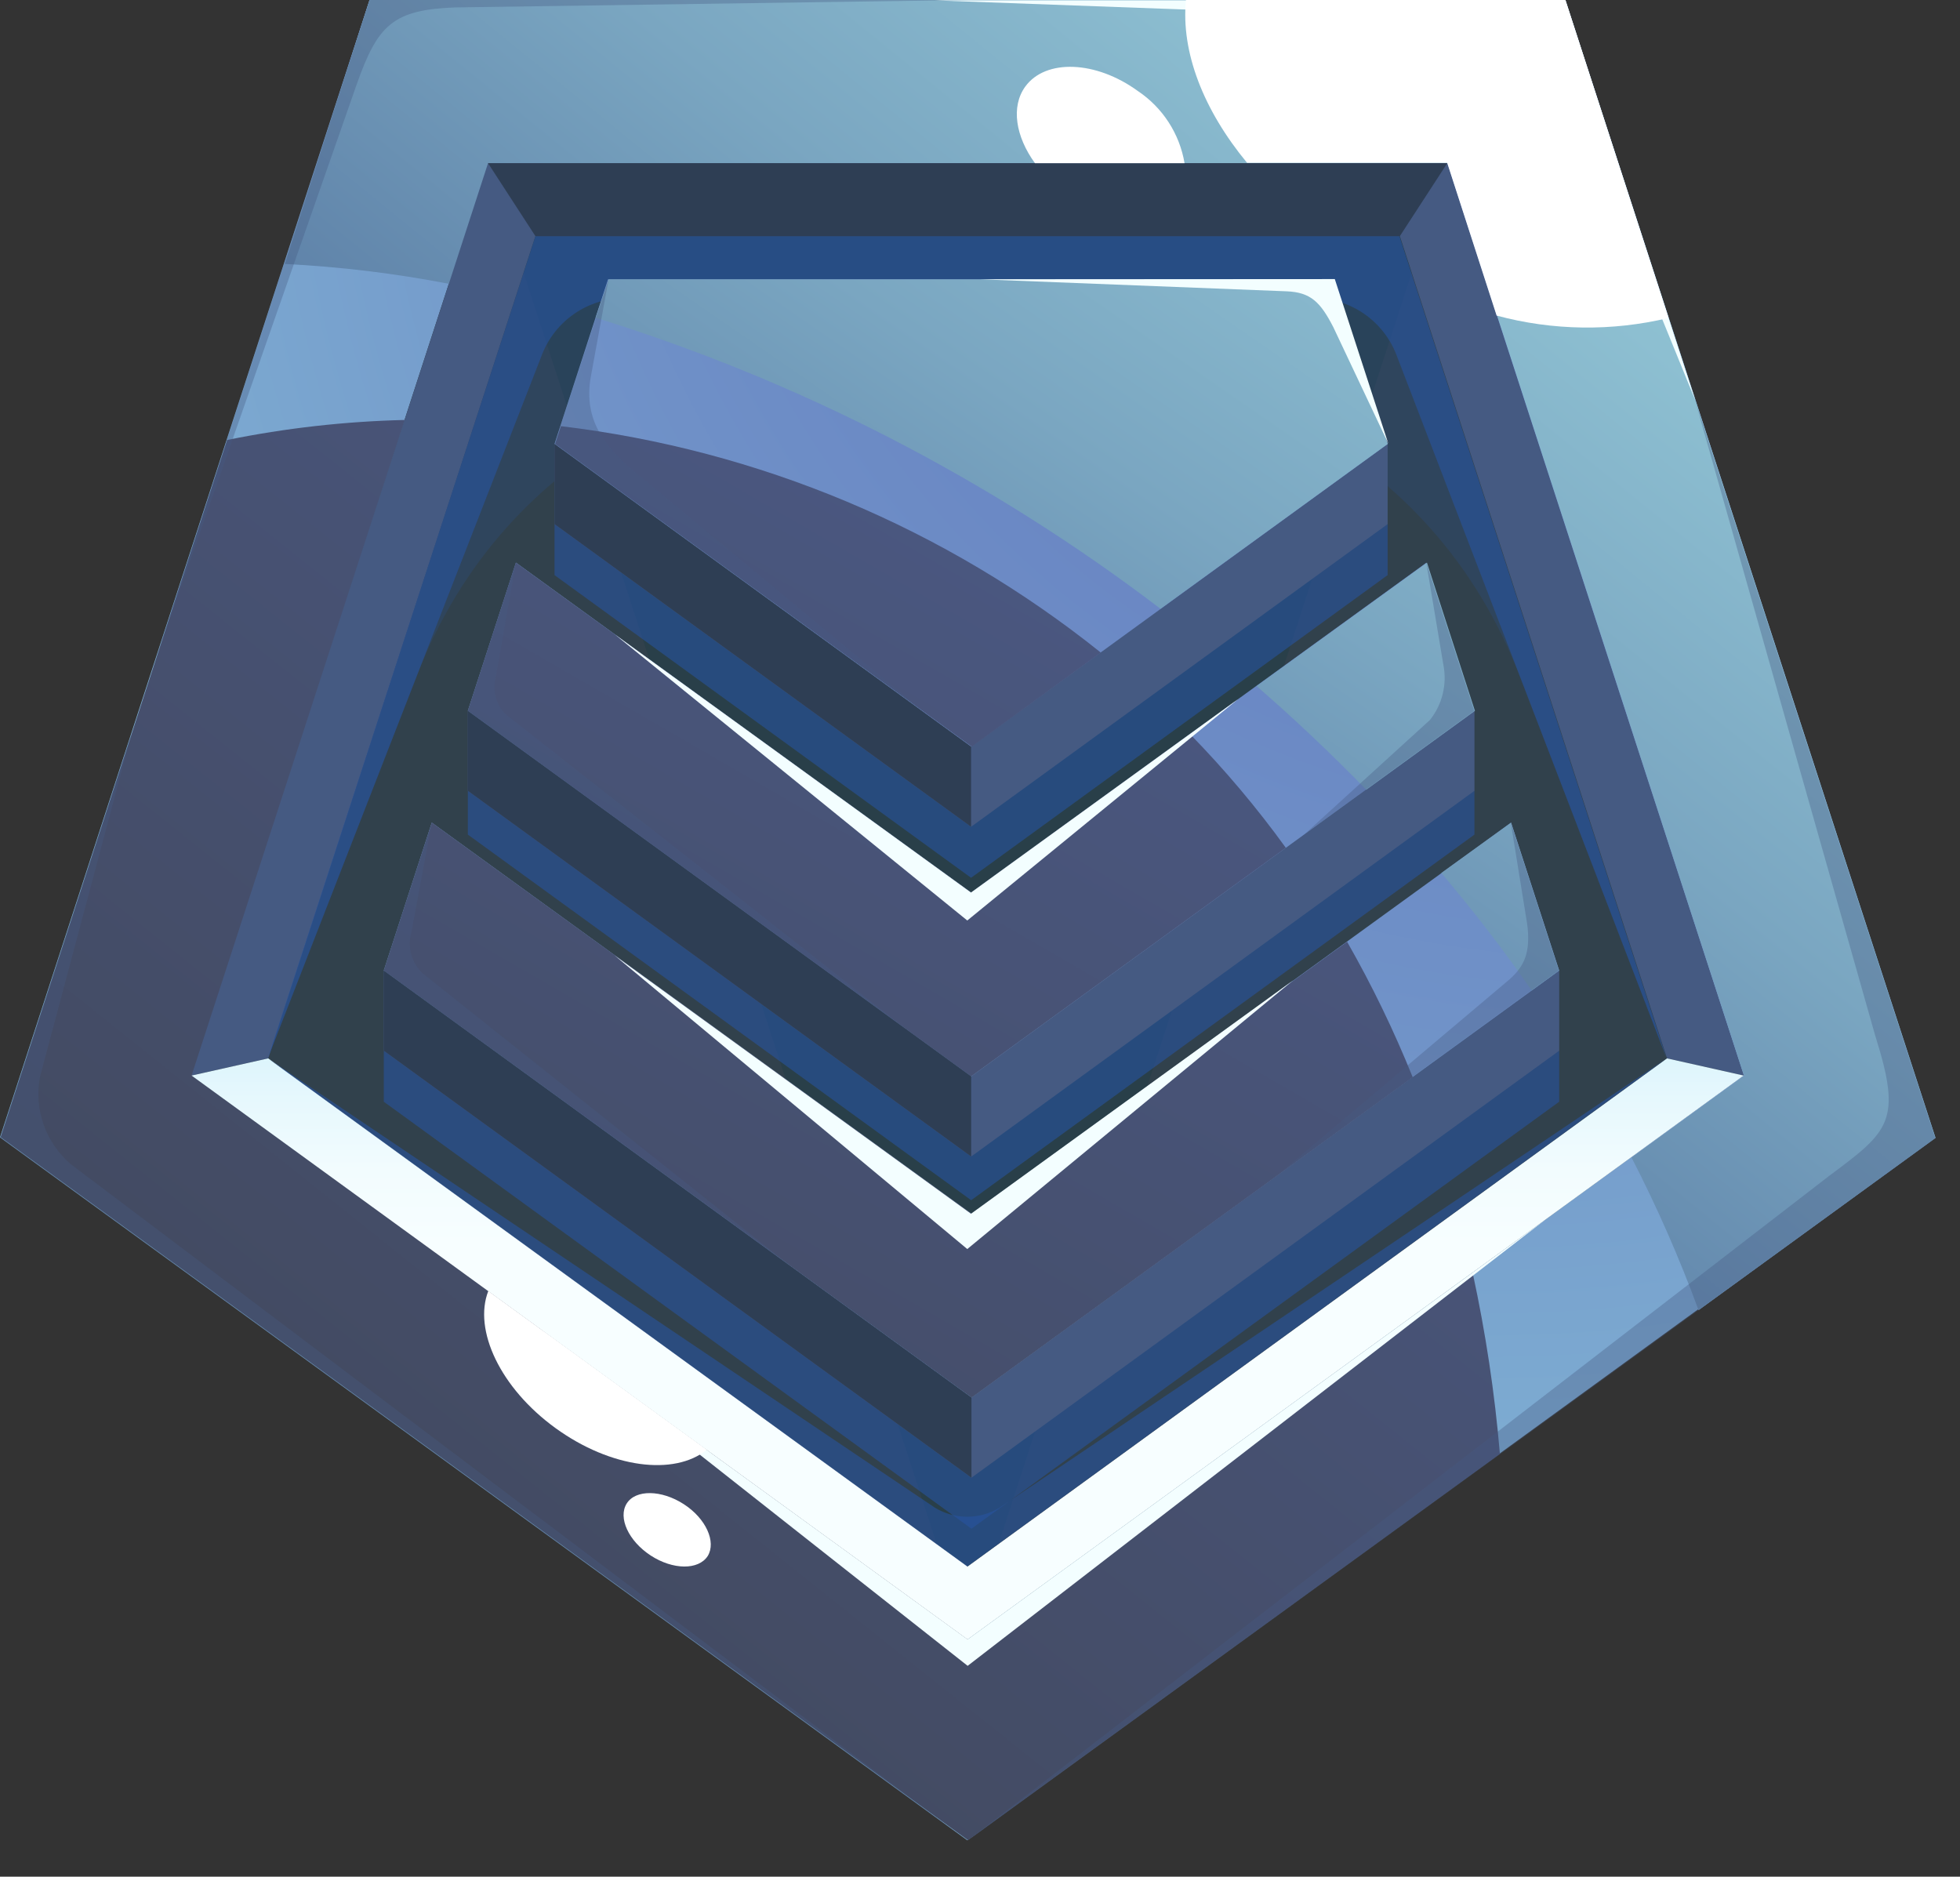<svg width="47" height="45" viewBox="0 0 47 45" fill="none" xmlns="http://www.w3.org/2000/svg">
<rect x="0" y="0" width="47" height="45" fill="#333333" stroke="none"/>
<g id="Group 1261160137">
<path id="Vector" d="M23.202 42.801L45.133 26.868L36.755 1.087H9.651L1.273 26.868L23.202 42.801Z" fill="#31414C"/>
<path id="Vector_2" d="M37.536 0H8.861L0 27.271L23.197 44.127L46.397 27.271L37.536 0ZM4.589 25.79L11.698 3.924H34.7L41.809 25.79L23.2 39.311L4.589 25.79Z" fill="url(#paint0_radial_606_3774)"/>
<g id="Vector_3" style="mix-blend-mode:multiply" opacity="0.2">
<path d="M11.703 3.913L23.203 39.311L34.705 3.913H11.703Z" fill="#0C363D"/>
</g>
<path id="Vector_4" d="M37.537 0H8.862L6.828 6.329C8.153 6.395 9.473 6.555 10.775 6.807L11.713 3.93H34.715L41.824 25.795L39.125 27.757C39.736 28.942 40.272 30.163 40.731 31.414L46.413 27.285L37.537 0Z" fill="url(#paint1_radial_606_3774)"/>
<path id="Vector_5" style="mix-blend-mode:screen" d="M37.537 0H8.862L6.828 6.329C8.153 6.395 9.473 6.555 10.775 6.807L11.713 3.93H34.715L41.824 25.795L39.125 27.757C39.736 28.942 40.272 30.163 40.731 31.414L46.413 27.285L37.537 0Z" fill="url(#paint2_linear_606_3774)"/>
<path id="Vector_6" style="mix-blend-mode:screen" d="M35.967 34.861C35.843 33.402 35.625 31.953 35.314 30.522L23.23 39.311L4.619 25.79L9.708 10.07C8.277 10.104 6.851 10.264 5.447 10.55L0.016 27.268L23.213 44.125L35.967 34.861Z" fill="url(#paint3_linear_606_3774)"/>
<path id="Vector_7" d="M4.594 25.789L6.432 25.378L12.839 5.662H33.568L39.975 25.378L41.813 25.789L34.705 3.913H11.703L4.594 25.789Z" fill="#455A82"/>
<g id="Vector_8" style="mix-blend-mode:multiply" opacity="0.2">
<path d="M6.422 25.378L10.007 16.172C12.13 10.726 17.375 8.363 23.218 8.363C29.09 8.363 34.352 10.757 36.452 16.238L39.959 25.369L33.552 5.653H12.838L6.422 25.378Z" fill="#2753A0"/>
</g>
<path id="Vector_9" d="M4.594 25.79L6.432 25.378L23.202 37.562L39.975 25.378L41.813 25.79L23.202 39.312L4.594 25.79Z" fill="url(#paint4_linear_606_3774)"/>
<g id="Vector_10" style="mix-blend-mode:multiply" opacity="0.6">
<path d="M6.422 25.378L12.999 8.499C13.154 8.101 13.426 7.76 13.779 7.519C14.131 7.278 14.548 7.149 14.975 7.149H31.506C31.935 7.149 32.354 7.279 32.707 7.522C33.061 7.765 33.332 8.11 33.486 8.51L39.965 25.378L33.558 5.662H12.843L6.422 25.378Z" fill="#2753A0"/>
</g>
<path id="Vector_11" d="M11.703 3.913L12.839 5.662H33.568L34.705 3.913H11.703Z" fill="#2E3E54"/>
<g id="Vector_12" style="mix-blend-mode:multiply" opacity="0.35">
<path d="M3.179 17.501L0.958 25.821C0.885 26.208 0.917 26.608 1.05 26.978C1.183 27.349 1.412 27.677 1.715 27.93L23.197 44.136L0 27.28L3.179 17.501Z" fill="#455A82"/>
</g>
<g id="Vector_13" style="mix-blend-mode:multiply" opacity="0.6">
<path d="M6.422 25.378L22.424 36.155C22.656 36.295 22.922 36.369 23.193 36.369C23.465 36.369 23.731 36.295 23.963 36.155L39.965 25.378L23.195 37.562L6.422 25.378Z" fill="#2753A0"/>
</g>
<g id="Vector_14" style="mix-blend-mode:multiply" opacity="0.35">
<path d="M23.203 44.136L43.863 28.195C45.301 27.122 45.618 26.891 44.968 24.837L40.652 9.615L46.406 27.294L23.203 44.136Z" fill="#455A82"/>
</g>
<g id="Vector_15" style="mix-blend-mode:multiply" opacity="0.35">
<path d="M3.703 15.893L8.557 2.014C9.057 0.601 9.42 0.233 10.919 0.178L23.201 0H8.864L3.703 15.893Z" fill="#455A82"/>
</g>
<path id="Vector_16" d="M12.953 31.863L23.204 39.311L37.048 29.253L23.204 39.944L12.953 31.863Z" fill="#F3FEFF"/>
<path id="Vector_17" d="M22.422 0.009H37.538L40.653 9.6L36.959 0.541L22.422 0.009Z" fill="#F3FEFF"/>
<g id="Vector_18" style="mix-blend-mode:screen">
<path d="M28.439 0C28.316 1.246 28.856 2.635 29.904 3.904H34.703L35.888 7.567C37.236 7.93 38.653 7.949 40.011 7.624L37.539 0H28.439Z" fill="white"/>
</g>
<g id="Vector_19" style="mix-blend-mode:screen">
<path d="M27.283 2.181C26.282 1.453 25.074 1.404 24.585 2.077C24.236 2.558 24.355 3.277 24.818 3.913H28.405C28.346 3.563 28.216 3.229 28.023 2.931C27.83 2.633 27.578 2.378 27.283 2.181Z" fill="white"/>
</g>
<g id="Vector_20" style="mix-blend-mode:screen">
<path d="M11.709 30.956C11.346 31.891 11.996 33.284 13.323 34.245C14.649 35.206 16.171 35.395 16.948 34.763L11.709 30.956Z" fill="white"/>
</g>
<g id="Vector_21" style="mix-blend-mode:multiply" opacity="0.6">
<path d="M23.295 32.421L9.203 25.194V26.417L23.295 36.656L37.389 26.417V25.194L23.295 32.421Z" fill="#2753A0"/>
</g>
<g id="Vector_22" style="mix-blend-mode:multiply" opacity="0.6">
<path d="M23.288 24.719L11.219 18.962V20.012L23.288 28.779L35.357 20.012V18.962L23.288 24.719Z" fill="#2753A0"/>
</g>
<g id="Vector_23" style="mix-blend-mode:multiply" opacity="0.6">
<path d="M13.297 12.567V13.79L23.286 21.048L33.275 13.79V12.567H13.297Z" fill="#2753A0"/>
</g>
<g id="Vector_24" style="mix-blend-mode:screen">
<path d="M16.97 37.312C16.748 37.651 16.136 37.646 15.603 37.298C15.071 36.95 14.815 36.391 15.028 36.052C15.241 35.712 15.86 35.721 16.395 36.066C16.93 36.411 17.18 36.972 16.97 37.312Z" fill="white"/>
</g>
<path id="Vector_25" d="M23.295 31.026L9.203 23.272V25.194L23.295 35.433L37.389 25.194V23.272L23.295 31.026Z" fill="#455A82"/>
<path id="Vector_26" d="M23.288 23.324L11.219 17.044V18.962L23.288 27.732L35.357 18.962V17.044L23.288 23.324Z" fill="#455A82"/>
<path id="Vector_27" d="M13.297 10.645V12.567L23.286 19.825L33.275 12.567V10.645H13.297Z" fill="#455A82"/>
<path id="Vector_28" d="M23.295 29.104L10.354 19.725L9.203 23.272L23.295 33.511L37.389 23.272L36.235 19.725L23.295 29.104Z" fill="url(#paint5_radial_606_3774)"/>
<path id="Vector_29" d="M23.288 21.402L12.372 13.491L11.219 17.044L23.288 25.81L35.357 17.044L34.203 13.493L23.288 21.402Z" fill="url(#paint6_radial_606_3774)"/>
<path id="Vector_30" d="M14.58 6.698L13.297 10.645L23.286 17.903L33.275 10.645L31.994 6.698H14.58Z" fill="url(#paint7_radial_606_3774)"/>
<path id="Vector_31" style="mix-blend-mode:screen" d="M14.281 7.618C19.171 9.133 23.757 11.496 27.829 14.598L33.278 10.645L31.995 6.698H14.595L14.281 7.618Z" fill="url(#paint8_linear_606_3774)"/>
<path id="Vector_32" style="mix-blend-mode:screen" d="M30.133 16.451C31.039 17.239 31.919 18.068 32.762 18.937L35.369 17.044L34.218 13.491L30.133 16.451Z" fill="url(#paint9_linear_606_3774)"/>
<path id="Vector_33" style="mix-blend-mode:screen" d="M34.562 20.933C35.33 21.837 36.052 22.775 36.729 23.75L37.385 23.272L36.234 19.725L34.562 20.933Z" fill="url(#paint10_linear_606_3774)"/>
<path id="Vector_34" style="mix-blend-mode:screen" d="M26.397 15.648C22.673 12.665 18.188 10.785 13.451 10.219L13.312 10.645L23.302 17.904L26.397 15.648Z" fill="url(#paint11_linear_606_3774)"/>
<path id="Vector_35" style="mix-blend-mode:screen" d="M30.834 20.329C30.135 19.363 29.366 18.451 28.533 17.599L23.285 21.402L12.37 13.491L11.219 17.044L23.288 25.81L30.834 20.329Z" fill="url(#paint12_linear_606_3774)"/>
<path id="Vector_36" style="mix-blend-mode:screen" d="M33.876 25.83C33.426 24.713 32.9 23.627 32.303 22.582L23.3 29.104L10.354 19.725L9.203 23.272L23.3 33.511L33.876 25.83Z" fill="url(#paint13_linear_606_3774)"/>
<path id="Vector_37" d="M23.286 17.904V19.825L13.297 12.567V10.645L23.286 17.904Z" fill="#2E3E54"/>
<path id="Vector_38" d="M11.219 17.044L23.288 25.81V27.732L11.219 18.962V17.044Z" fill="#2E3E54"/>
<path id="Vector_39" d="M9.203 23.272L23.295 33.511V35.433L9.203 25.194V23.272Z" fill="#2E3E54"/>
<path id="Vector_40" d="M14.742 22.913L23.195 29.95L31.003 23.511L23.284 29.104L14.742 22.913Z" fill="#F3FEFF"/>
<path id="Vector_41" d="M14.742 15.211L23.195 22.072L29.694 16.759L23.284 21.402L14.742 15.211Z" fill="#F3FEFF"/>
<path id="Vector_42" d="M23.516 6.697L30.852 6.985C31.427 7.008 31.663 7.241 31.974 7.848L33.292 10.639L32.008 6.692L23.516 6.697Z" fill="#F3FEFF"/>
<g id="Vector_43" style="mix-blend-mode:multiply" opacity="0.35">
<path d="M12.372 13.491L11.872 16.313C11.844 16.46 11.853 16.612 11.899 16.755C11.944 16.898 12.024 17.028 12.131 17.133L21.711 24.665L11.219 17.044L12.372 13.491Z" fill="#455A82"/>
</g>
<g id="Vector_44" style="mix-blend-mode:multiply" opacity="0.35">
<path d="M10.354 19.725L9.868 22.34C9.815 22.515 9.812 22.702 9.859 22.879C9.906 23.056 10.002 23.216 10.135 23.341L18.985 30.381L9.203 23.272L10.354 19.725Z" fill="#455A82"/>
</g>
<g id="Vector_45" style="mix-blend-mode:multiply" opacity="0.35">
<path d="M31.281 20.004L34.291 17.262C34.436 17.079 34.54 16.868 34.595 16.641C34.651 16.415 34.657 16.179 34.613 15.95L34.201 13.493L35.352 17.046L31.281 20.004Z" fill="#455A82"/>
</g>
<g id="Vector_46" style="mix-blend-mode:multiply" opacity="0.35">
<path d="M30.664 28.154L36.205 23.477C36.547 23.169 36.712 22.843 36.62 22.15L36.228 19.725L37.379 23.272L30.664 28.154Z" fill="#455A82"/>
</g>
<g id="Vector_47" style="mix-blend-mode:multiply" opacity="0.35">
<path d="M14.594 6.698L14.174 8.999C13.985 9.974 14.428 10.622 15.072 11.194L22.115 17.038L13.297 10.645L14.594 6.698Z" fill="#455A82"/>
</g>
</g>
<defs>
<radialGradient id="paint0_radial_606_3774" cx="0" cy="0" r="1" gradientUnits="userSpaceOnUse" gradientTransform="translate(35.594 1.485) scale(36.8)">
<stop offset="0.01" stop-color="#5C6CBA"/>
<stop offset="1" stop-color="#81B3D4"/>
</radialGradient>
<radialGradient id="paint1_radial_606_3774" cx="0" cy="0" r="1" gradientUnits="userSpaceOnUse" gradientTransform="translate(42.29 -3.527) scale(50.911 50.911)">
<stop offset="0.01" stop-color="#5C6CBA"/>
<stop offset="1" stop-color="#81B3D4"/>
</radialGradient>
<linearGradient id="paint2_linear_606_3774" x1="44.488" y1="-7.149" x2="21.412" y2="21.316" gradientUnits="userSpaceOnUse">
<stop stop-color="#9CD3DE"/>
<stop offset="0.19" stop-color="#98CEDB"/>
<stop offset="0.41" stop-color="#8DBFD1"/>
<stop offset="0.66" stop-color="#7AA6C1"/>
<stop offset="0.93" stop-color="#6084AA"/>
<stop offset="1" stop-color="#5779A3"/>
</linearGradient>
<linearGradient id="paint3_linear_606_3774" x1="7.743" y1="38.955" x2="27.917" y2="13.669" gradientUnits="userSpaceOnUse">
<stop stop-color="#42495E"/>
<stop offset="1" stop-color="#4A5780"/>
</linearGradient>
<linearGradient id="paint4_linear_606_3774" x1="23.202" y1="22.153" x2="23.202" y2="29.84" gradientUnits="userSpaceOnUse">
<stop stop-color="#B4E6F7"/>
<stop offset="0.23" stop-color="#CCEFFA"/>
<stop offset="0.51" stop-color="#E4F7FD"/>
<stop offset="0.77" stop-color="#F2FCFE"/>
<stop offset="1" stop-color="#F7FEFF"/>
</linearGradient>
<radialGradient id="paint5_radial_606_3774" cx="0" cy="0" r="1" gradientUnits="userSpaceOnUse" gradientTransform="translate(38.572 -1.729) scale(48.981 48.981)">
<stop offset="0.01" stop-color="#5C6CBA"/>
<stop offset="1" stop-color="#81B3D4"/>
</radialGradient>
<radialGradient id="paint6_radial_606_3774" cx="0" cy="0" r="1" gradientUnits="userSpaceOnUse" gradientTransform="translate(38.565 -1.729) scale(48.981 48.981)">
<stop offset="0.01" stop-color="#5C6CBA"/>
<stop offset="1" stop-color="#81B3D4"/>
</radialGradient>
<radialGradient id="paint7_radial_606_3774" cx="0" cy="0" r="1" gradientUnits="userSpaceOnUse" gradientTransform="translate(38.563 -1.729) scale(48.981 48.981)">
<stop offset="0.01" stop-color="#5C6CBA"/>
<stop offset="1" stop-color="#81B3D4"/>
</radialGradient>
<linearGradient id="paint8_linear_606_3774" x1="37.059" y1="-10.34" x2="16.698" y2="19.14" gradientUnits="userSpaceOnUse">
<stop stop-color="#9CD3DE"/>
<stop offset="0.19" stop-color="#98CEDB"/>
<stop offset="0.41" stop-color="#8DBFD1"/>
<stop offset="0.66" stop-color="#7AA6C1"/>
<stop offset="0.93" stop-color="#6084AA"/>
<stop offset="1" stop-color="#5779A3"/>
</linearGradient>
<linearGradient id="paint9_linear_606_3774" x1="46.799" y1="-3.613" x2="26.442" y2="25.864" gradientUnits="userSpaceOnUse">
<stop stop-color="#9CD3DE"/>
<stop offset="0.19" stop-color="#98CEDB"/>
<stop offset="0.41" stop-color="#8DBFD1"/>
<stop offset="0.66" stop-color="#7AA6C1"/>
<stop offset="0.93" stop-color="#6084AA"/>
<stop offset="1" stop-color="#5779A3"/>
</linearGradient>
<linearGradient id="paint10_linear_606_3774" x1="51.496" y1="-0.371" x2="31.136" y2="29.107" gradientUnits="userSpaceOnUse">
<stop stop-color="#9CD3DE"/>
<stop offset="0.19" stop-color="#98CEDB"/>
<stop offset="0.41" stop-color="#8DBFD1"/>
<stop offset="0.66" stop-color="#7AA6C1"/>
<stop offset="0.93" stop-color="#6084AA"/>
<stop offset="1" stop-color="#5779A3"/>
</linearGradient>
<linearGradient id="paint11_linear_606_3774" x1="5.211" y1="38.374" x2="20.87" y2="11.29" gradientUnits="userSpaceOnUse">
<stop stop-color="#42495E"/>
<stop offset="1" stop-color="#4A5780"/>
</linearGradient>
<linearGradient id="paint12_linear_606_3774" x1="8.192" y1="40.103" x2="23.855" y2="13.019" gradientUnits="userSpaceOnUse">
<stop stop-color="#42495E"/>
<stop offset="1" stop-color="#4A5780"/>
</linearGradient>
<linearGradient id="paint13_linear_606_3774" x1="11.116" y1="41.789" x2="26.776" y2="14.707" gradientUnits="userSpaceOnUse">
<stop stop-color="#42495E"/>
<stop offset="1" stop-color="#4A5780"/>
</linearGradient>
</defs>
</svg>
